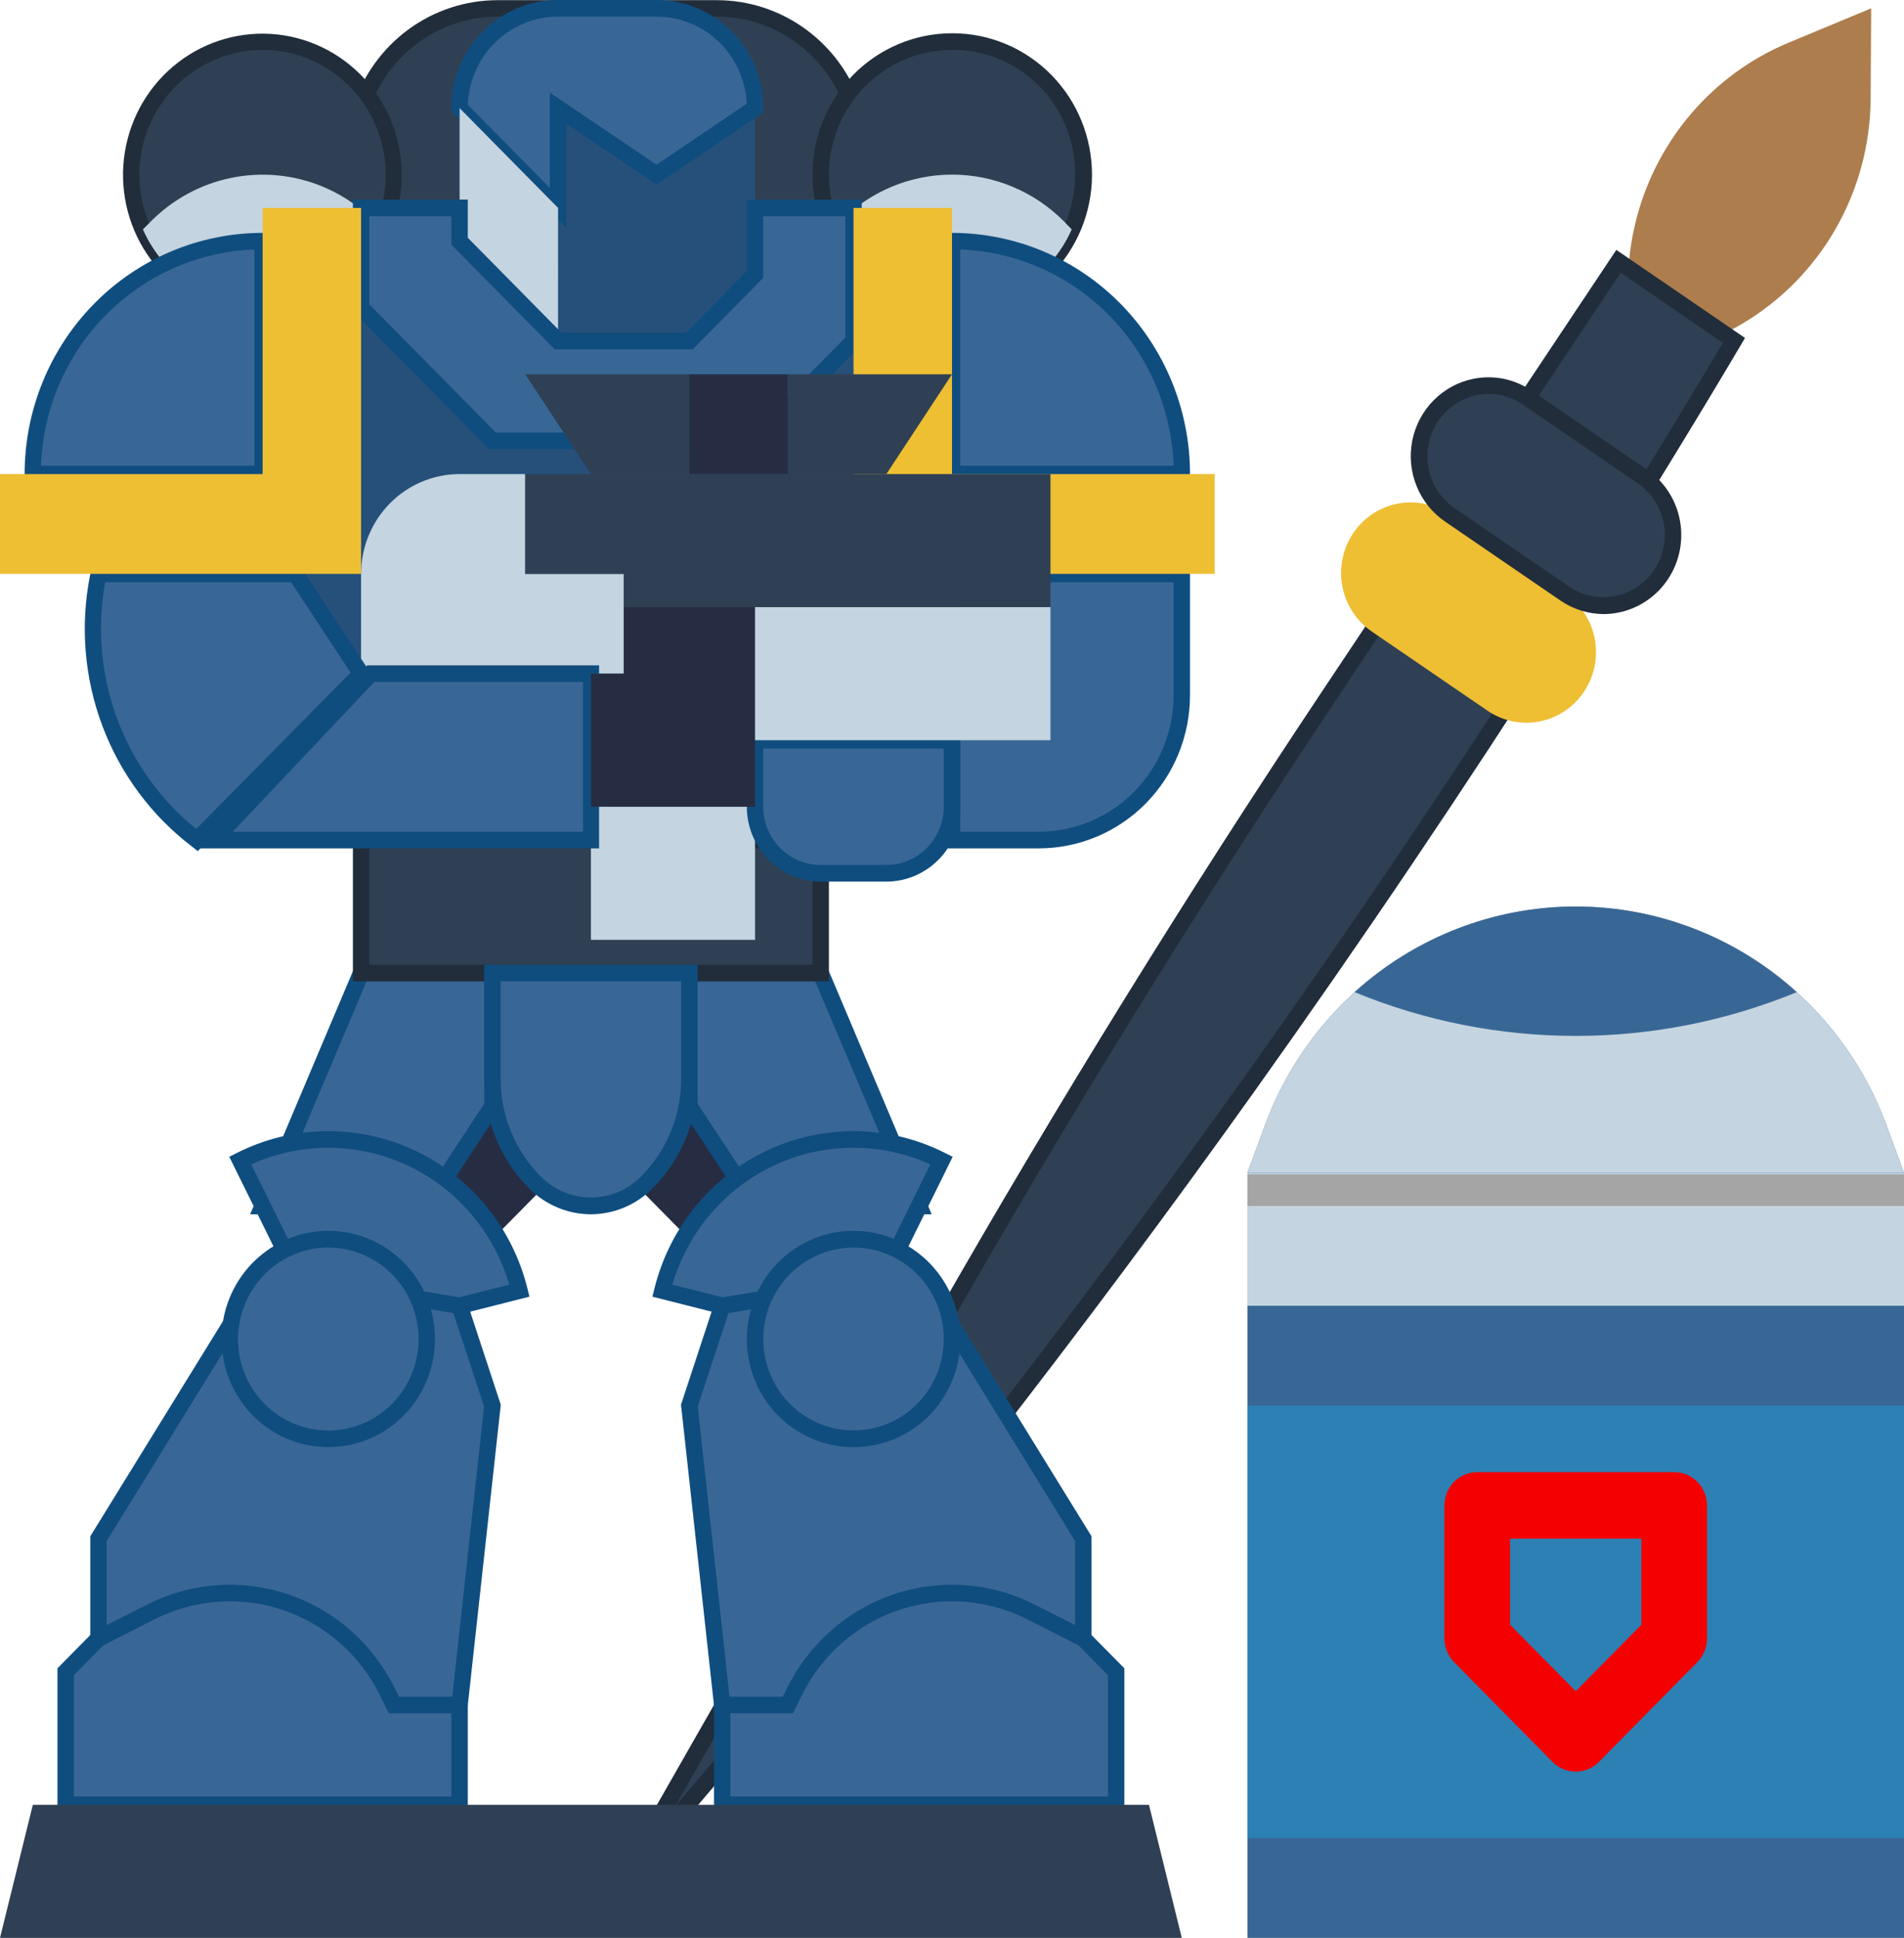<svg width="57" height="58" viewBox="0 0 57 58" fill="none" xmlns="http://www.w3.org/2000/svg">
<g clip-path="url(#clip0_34_668)">
<path d="M25.552 39.082H22.604L18.672 35.099H16.707L12.776 39.082H9.828L10.147 38.112L10.81 36.094L11.706 33.371L12.776 30.12H22.604L25.552 39.082Z" fill="#262D43"/>
<path d="M14.741 29.125V33.107L14.075 34.121L12.776 36.094H7.862L9.11 33.145L10.81 29.125H14.741Z" fill="#396795"/>
<path d="M12.907 36.343H7.489L10.646 28.875H14.987V33.182L12.907 36.343ZM8.235 35.846H12.645L14.496 33.033V29.373H10.974L8.235 35.846Z" fill="#0F4D7F"/>
<path d="M20.638 29.125V33.107L21.305 34.121L22.604 36.094H27.517L26.269 33.145L24.569 29.125H20.638Z" fill="#396795"/>
<path d="M27.891 36.343H22.473L20.392 33.182V28.875H24.733L27.891 36.343ZM22.735 35.846H27.144L24.405 29.373H20.884V33.033L22.735 35.846Z" fill="#0F4D7F"/>
<path d="M15.549 38.629L13.641 39.111L12.687 39.352C12.58 38.919 12.378 38.517 12.096 38.174C11.815 37.831 11.461 37.556 11.061 37.369C10.661 37.182 10.225 37.089 9.785 37.096C9.345 37.102 8.912 37.209 8.517 37.407L8.078 36.516L7.19 34.734C7.98 34.334 8.848 34.12 9.73 34.105C10.613 34.091 11.487 34.278 12.289 34.652C13.091 35.026 13.799 35.577 14.363 36.265C14.926 36.953 15.33 37.761 15.544 38.629H15.549Z" fill="#396795"/>
<path d="M13.143 40.165L12.207 39.218L12.371 39.174C12.187 38.64 11.843 38.176 11.387 37.847C10.932 37.518 10.387 37.341 9.828 37.339C9.409 37.339 8.997 37.439 8.624 37.629L8.403 37.741L6.864 34.622L7.084 34.511C7.907 34.094 8.812 33.87 9.731 33.855C10.651 33.84 11.562 34.034 12.398 34.424C13.234 34.813 13.973 35.388 14.56 36.105C15.147 36.823 15.568 37.665 15.791 38.569L15.85 38.809L12.989 39.533L13.143 40.165ZM9.828 36.841C10.498 36.841 11.151 37.054 11.694 37.452C12.238 37.849 12.645 38.409 12.856 39.053L15.246 38.449C15.017 37.668 14.626 36.944 14.098 36.328C13.571 35.712 12.921 35.217 12.189 34.877C11.458 34.536 10.664 34.357 9.859 34.352C9.054 34.348 8.258 34.517 7.523 34.85L8.624 37.08C9.006 36.923 9.415 36.842 9.828 36.841Z" fill="#0F4D7F"/>
<path d="M19.83 38.629L21.738 39.111L22.692 39.352C22.799 38.918 23.001 38.514 23.283 38.17C23.565 37.826 23.919 37.55 24.32 37.363C24.721 37.176 25.159 37.083 25.6 37.091C26.041 37.098 26.475 37.205 26.87 37.405L27.309 36.514L28.189 34.732C27.399 34.333 26.531 34.118 25.649 34.104C24.766 34.09 23.892 34.276 23.09 34.65C22.289 35.024 21.58 35.575 21.017 36.264C20.453 36.952 20.049 37.759 19.835 38.627L19.83 38.629Z" fill="#396795"/>
<path d="M22.238 40.165L22.394 39.533L19.532 38.809L19.591 38.569C19.814 37.665 20.235 36.823 20.822 36.105C21.41 35.388 22.148 34.813 22.984 34.424C23.82 34.034 24.731 33.84 25.651 33.855C26.571 33.87 27.476 34.094 28.298 34.511L28.52 34.622L26.98 37.741L26.759 37.629C26.384 37.438 25.971 37.339 25.552 37.339C24.991 37.34 24.445 37.516 23.988 37.845C23.531 38.174 23.186 38.639 23.001 39.174L23.165 39.218L22.238 40.165ZM20.133 38.449L22.523 39.053C22.735 38.409 23.141 37.849 23.685 37.452C24.228 37.054 24.881 36.841 25.552 36.841C25.963 36.842 26.37 36.923 26.751 37.08L27.851 34.85C27.116 34.517 26.32 34.348 25.515 34.352C24.71 34.357 23.916 34.536 23.185 34.877C22.454 35.217 21.803 35.712 21.276 36.328C20.749 36.944 20.358 37.668 20.128 38.449H20.133Z" fill="#0F4D7F"/>
<path d="M28.5 7.219H8.845V25.142H28.5V7.219Z" fill="#26507A"/>
<path d="M56.017 0.249L53.56 1.271C51.899 1.958 50.524 3.207 49.67 4.807C48.816 6.406 48.536 8.255 48.877 10.04L49.015 10.755L49.721 10.617C51.482 10.272 53.07 9.319 54.215 7.92C55.36 6.522 55.991 4.764 56.001 2.947L56.017 0.249Z" fill="#AD7D4D"/>
<path d="M51.909 10.183C51.241 11.305 50.566 12.426 49.883 13.548C48.812 15.304 47.724 17.049 46.619 18.782C43.655 23.429 40.575 27.995 37.377 32.482C32.224 39.7 26.78 46.694 21.046 53.461L18.672 56.258L28.203 39.565C31.849 33.182 35.71 26.936 39.785 20.827L42.847 16.235L46.286 11.091L48.46 7.831L51.909 10.183Z" fill="#2F4054"/>
<path d="M18.859 56.42L18.459 56.133L27.991 39.44C31.622 33.084 35.525 26.771 39.582 20.688L48.388 7.479L52.24 10.115L52.121 10.317C51.465 11.426 50.781 12.559 50.091 13.686C49.04 15.41 47.941 17.171 46.825 18.923C43.877 23.55 40.765 28.162 37.577 32.633C32.446 39.825 26.947 46.89 21.233 53.63L18.859 56.42ZM48.52 8.163L39.99 20.96C35.935 27.042 32.041 33.343 28.416 39.689L20.206 54.069L20.861 53.299C26.567 46.569 32.058 39.516 37.179 32.336C40.364 27.872 43.469 23.266 46.414 18.648C47.528 16.899 48.625 15.14 49.675 13.417C50.321 12.362 50.961 11.3 51.58 10.264L48.52 8.163Z" fill="#212D3A"/>
<path d="M40.503 15.97C40.656 15.739 40.853 15.541 41.082 15.387C41.311 15.233 41.568 15.127 41.837 15.075C42.107 15.022 42.385 15.024 42.654 15.08C42.923 15.136 43.178 15.245 43.405 15.402L46.861 17.767C47.319 18.08 47.636 18.566 47.741 19.116C47.846 19.666 47.732 20.236 47.422 20.7C47.113 21.164 46.634 21.485 46.091 21.592C45.548 21.698 44.985 21.582 44.527 21.268L41.071 18.904C40.612 18.59 40.294 18.106 40.188 17.556C40.081 17.006 40.194 16.435 40.503 15.97Z" fill="#EEBE33"/>
<path d="M42.837 12.47C43.146 12.006 43.625 11.685 44.168 11.579C44.711 11.472 45.273 11.589 45.731 11.902L49.187 14.267C49.631 14.586 49.934 15.069 50.031 15.612C50.128 16.155 50.012 16.715 49.707 17.172C49.402 17.629 48.933 17.947 48.4 18.058C47.866 18.169 47.311 18.065 46.853 17.767L43.405 15.402C43.178 15.247 42.983 15.049 42.831 14.818C42.679 14.586 42.574 14.327 42.521 14.055C42.468 13.783 42.469 13.503 42.523 13.23C42.577 12.959 42.684 12.7 42.837 12.47Z" fill="#2F4054"/>
<path d="M48.014 18.379C47.551 18.378 47.099 18.238 46.715 17.974L43.259 15.609C42.877 15.348 42.581 14.978 42.407 14.545C42.232 14.113 42.189 13.638 42.281 13.18C42.373 12.723 42.597 12.303 42.925 11.975C43.252 11.646 43.668 11.423 44.121 11.335C44.42 11.276 44.729 11.278 45.028 11.34C45.326 11.403 45.61 11.525 45.862 11.7L49.318 14.064C49.728 14.35 50.038 14.76 50.202 15.236C50.365 15.712 50.375 16.228 50.228 16.71C50.082 17.192 49.788 17.613 49.388 17.913C48.989 18.214 48.505 18.377 48.008 18.379H48.014ZM44.575 11.787C44.272 11.789 43.975 11.865 43.709 12.009C43.442 12.154 43.215 12.363 43.046 12.617C42.774 13.027 42.673 13.529 42.765 14.014C42.857 14.499 43.135 14.927 43.538 15.204L46.994 17.569C47.398 17.837 47.89 17.933 48.364 17.836C48.837 17.74 49.254 17.458 49.525 17.052C49.795 16.647 49.897 16.15 49.809 15.669C49.72 15.188 49.449 14.761 49.053 14.481L45.597 12.116C45.294 11.904 44.936 11.789 44.568 11.787H44.575Z" fill="#212D3A"/>
<path d="M10.81 25.142H24.569V29.124H10.81V25.142ZM14.905 0.249H21.457C22.363 0.248 23.246 0.536 23.981 1.072C24.716 1.608 25.265 2.365 25.552 3.236V8.215H10.81V3.236C11.097 2.365 11.646 1.608 12.381 1.072C13.116 0.536 13.999 0.248 14.905 0.249Z" fill="#2F4054"/>
<path d="M24.815 29.373H10.565V24.893H24.815V29.373ZM11.056 28.876H24.323V25.391H11.056V28.876ZM25.797 8.464H10.565V3.196L10.578 3.158C10.88 2.239 11.461 1.44 12.237 0.874C13.013 0.308 13.946 0.004 14.902 0.005H21.457C22.413 0.005 23.345 0.309 24.12 0.875C24.896 1.441 25.476 2.24 25.779 3.158L25.793 3.196L25.797 8.464ZM11.056 7.966H25.306V3.278C25.03 2.466 24.511 1.762 23.821 1.263C23.131 0.765 22.304 0.497 21.457 0.498H14.905C14.058 0.497 13.231 0.765 12.541 1.263C11.851 1.762 11.332 2.466 11.056 3.278V7.966Z" fill="#212D3A"/>
<path d="M13.759 51.03V54.017H1.966V50.034L2.948 49.039L6.879 44.06L12.776 45.056L13.759 51.03Z" fill="#396795"/>
<path d="M14.004 54.266H1.72V49.931L2.765 48.873L6.778 43.791L12.989 44.84L14.004 51.03V54.266ZM2.211 53.768H13.513V51.05L12.563 45.272L6.981 44.329L3.122 49.215L2.211 50.137V53.768Z" fill="#0F4D7F"/>
<path d="M21.621 51.03V54.017H33.414V50.034L32.431 49.039L28.5 44.06L22.603 45.056L21.621 51.03Z" fill="#396795"/>
<path d="M33.66 54.266H21.375V50.989L22.387 44.84L28.598 43.791L32.614 48.873L33.66 49.931V54.266ZM21.866 53.768H33.168V50.137L32.239 49.195L28.398 44.329L22.816 45.272L21.866 51.05V53.768Z" fill="#0F4D7F"/>
<path d="M27.517 38.086L32.431 46.051V49.039L30.859 48.242C29.608 47.608 28.159 47.504 26.832 47.952C25.505 48.4 24.408 49.364 23.783 50.632L23.586 51.03H21.621L20.638 42.069L21.621 39.081L27.517 38.086Z" fill="#396795"/>
<path d="M23.738 51.279H21.401L20.387 42.042L21.434 38.861L27.638 37.814L32.677 45.98V49.442L30.749 48.464C30.158 48.165 29.515 47.987 28.856 47.939C28.198 47.892 27.536 47.976 26.91 48.188C26.283 48.4 25.704 48.734 25.205 49.172C24.706 49.611 24.297 50.145 24.002 50.743L23.738 51.279ZM21.84 50.781H23.434L23.563 50.521C24.218 49.194 25.366 48.185 26.755 47.716C28.143 47.247 29.659 47.356 30.968 48.02L32.185 48.635V46.123L27.396 38.358L21.807 39.302L20.888 42.095L21.84 50.781Z" fill="#0F4D7F"/>
<path d="M22.604 40.077C22.604 40.87 22.914 41.629 23.467 42.189C24.02 42.75 24.77 43.064 25.552 43.064C26.334 43.064 27.084 42.75 27.637 42.189C28.189 41.629 28.5 40.87 28.5 40.077C28.499 39.91 28.486 39.744 28.459 39.579C28.346 38.903 28.006 38.287 27.497 37.835C26.988 37.382 26.341 37.121 25.665 37.095C24.988 37.069 24.323 37.28 23.782 37.691C23.241 38.103 22.856 38.691 22.692 39.357C22.674 39.432 22.658 39.506 22.645 39.583C22.618 39.746 22.604 39.911 22.604 40.077Z" fill="#396795"/>
<path d="M22.604 40.077C22.604 40.87 22.914 41.629 23.467 42.19C24.02 42.75 24.77 43.064 25.552 43.064C26.334 43.064 27.084 42.75 27.637 42.19C28.189 41.629 28.5 40.87 28.5 40.077C28.499 39.91 28.486 39.744 28.459 39.579C28.343 40.276 27.988 40.908 27.456 41.364C26.923 41.82 26.249 42.07 25.552 42.07C24.855 42.07 24.18 41.82 23.648 41.364C23.116 40.908 22.76 40.276 22.645 39.579C22.618 39.744 22.604 39.91 22.604 40.077Z" fill="#26507A"/>
<path d="M22.604 40.077C22.603 40.838 22.889 41.57 23.402 42.125C23.916 42.679 24.62 43.014 25.369 43.061C26.118 43.108 26.857 42.864 27.435 42.379C28.012 41.893 28.385 41.202 28.478 40.447C28.57 39.692 28.375 38.93 27.931 38.316C27.488 37.702 26.83 37.283 26.092 37.143C25.354 37.004 24.592 37.155 23.96 37.566C23.328 37.976 22.875 38.616 22.692 39.354C22.633 39.59 22.603 39.833 22.604 40.077Z" fill="#396795"/>
<path d="M25.552 43.313C25.387 43.314 25.223 43.301 25.06 43.275C24.307 43.157 23.621 42.769 23.125 42.183C22.63 41.596 22.357 40.849 22.358 40.077C22.358 39.219 22.694 38.396 23.293 37.789C23.892 37.182 24.704 36.841 25.552 36.841C26.181 36.841 26.796 37.029 27.32 37.381C27.844 37.733 28.255 38.234 28.5 38.821C28.706 39.313 28.787 39.849 28.738 40.382C28.689 40.914 28.51 41.425 28.218 41.871C27.926 42.316 27.53 42.68 27.064 42.932C26.599 43.184 26.079 43.315 25.552 43.313ZM25.552 37.339C24.949 37.34 24.364 37.545 23.89 37.92C23.415 38.296 23.078 38.822 22.931 39.413C22.878 39.631 22.851 39.853 22.851 40.077C22.851 40.618 23.01 41.147 23.307 41.597C23.604 42.047 24.026 42.397 24.519 42.604C25.013 42.811 25.556 42.865 26.08 42.759C26.603 42.654 27.084 42.393 27.462 42.01C27.84 41.627 28.097 41.14 28.201 40.609C28.305 40.078 28.251 39.528 28.047 39.028C27.842 38.528 27.496 38.101 27.052 37.8C26.608 37.499 26.086 37.339 25.552 37.339Z" fill="#0F4D7F"/>
<path d="M19.367 35.391C18.922 35.841 18.319 36.094 17.69 36.094C17.061 36.094 16.457 35.841 16.012 35.391C15.609 34.982 15.289 34.497 15.071 33.962C14.853 33.428 14.741 32.856 14.742 32.278V29.125H20.638V32.278C20.639 32.856 20.527 33.428 20.308 33.962C20.09 34.497 19.77 34.982 19.367 35.391Z" fill="#396795"/>
<path d="M17.69 36.343C16.996 36.341 16.331 36.062 15.839 35.567C15.411 35.136 15.072 34.623 14.842 34.059C14.611 33.494 14.493 32.889 14.496 32.278V28.875H20.884V32.278C20.885 32.888 20.767 33.492 20.537 34.056C20.306 34.62 19.968 35.132 19.541 35.562C19.049 36.059 18.384 36.34 17.69 36.343ZM14.987 29.373V32.278C14.986 32.822 15.091 33.362 15.297 33.865C15.502 34.369 15.805 34.826 16.186 35.21C16.585 35.613 17.126 35.84 17.69 35.84C18.253 35.84 18.794 35.613 19.193 35.21C19.575 34.826 19.877 34.369 20.083 33.865C20.288 33.362 20.394 32.822 20.392 32.278V29.373H14.987Z" fill="#0F4D7F"/>
<path d="M35.379 58H0L0.983 54.017H34.397L35.379 58Z" fill="#2F4054"/>
<path d="M35.379 17.176V20.805C35.38 21.375 35.269 21.939 35.054 22.465C34.839 22.991 34.524 23.469 34.126 23.872C33.729 24.275 33.257 24.594 32.737 24.812C32.218 25.03 31.662 25.142 31.099 25.142H28.5V17.176H35.379Z" fill="#396795"/>
<path d="M31.099 25.391H28.254V16.927H35.625V20.805C35.625 21.407 35.508 22.004 35.281 22.56C35.054 23.117 34.72 23.622 34.3 24.048C33.88 24.474 33.381 24.812 32.832 25.042C32.282 25.272 31.694 25.391 31.099 25.391ZM28.746 24.893H31.099C31.629 24.893 32.154 24.787 32.644 24.582C33.133 24.377 33.578 24.076 33.953 23.696C34.327 23.317 34.624 22.866 34.827 22.37C35.03 21.874 35.134 21.342 35.134 20.805V17.425H28.746V24.893Z" fill="#0F4D7F"/>
<path d="M32.431 5.227C32.426 6.141 32.109 7.025 31.534 7.729C30.958 8.433 30.16 8.913 29.275 9.088C28.39 9.262 27.472 9.121 26.678 8.688C25.884 8.255 25.262 7.557 24.919 6.712C24.575 5.867 24.531 4.927 24.794 4.053C25.057 3.179 25.611 2.424 26.361 1.917C27.111 1.41 28.011 1.181 28.909 1.27C29.806 1.36 30.646 1.761 31.284 2.406C31.649 2.777 31.938 3.217 32.135 3.701C32.332 4.185 32.432 4.704 32.431 5.227ZM11.793 5.227C11.793 6.126 11.493 6.998 10.942 7.702C10.391 8.406 9.621 8.901 8.757 9.105C7.893 9.31 6.987 9.213 6.185 8.829C5.382 8.446 4.732 7.799 4.339 6.993C3.945 6.188 3.832 5.271 4.018 4.393C4.204 3.514 4.678 2.725 5.362 2.153C6.047 1.582 6.902 1.262 7.789 1.245C8.675 1.228 9.542 1.516 10.247 2.061C10.727 2.433 11.117 2.912 11.385 3.461C11.653 4.01 11.793 4.615 11.793 5.227Z" fill="#2F4054"/>
<path d="M7.862 9.461C7.557 9.461 7.253 9.427 6.955 9.361C5.913 9.128 4.999 8.499 4.401 7.604C3.803 6.709 3.565 5.616 3.738 4.55C3.911 3.483 4.481 2.524 5.33 1.87C6.179 1.215 7.243 0.916 8.304 1.032C9.365 1.148 10.341 1.672 11.032 2.495C11.724 3.319 12.078 4.379 12.021 5.458C11.964 6.538 11.502 7.554 10.728 8.299C9.955 9.043 8.929 9.459 7.862 9.461ZM7.862 1.495C7.133 1.495 6.42 1.714 5.813 2.124C5.206 2.535 4.734 3.118 4.454 3.801C4.175 4.484 4.102 5.235 4.244 5.96C4.387 6.685 4.738 7.35 5.254 7.873C5.77 8.395 6.427 8.751 7.143 8.895C7.858 9.039 8.6 8.964 9.273 8.681C9.947 8.398 10.523 7.919 10.928 7.304C11.332 6.689 11.548 5.967 11.547 5.227C11.547 4.237 11.158 3.288 10.467 2.588C9.776 1.887 8.839 1.493 7.862 1.492V1.495ZM28.5 9.461C27.951 9.461 27.408 9.351 26.901 9.139C26.395 8.926 25.934 8.614 25.546 8.221C25.158 7.828 24.851 7.361 24.641 6.847C24.431 6.334 24.323 5.783 24.323 5.227C24.323 4.105 24.763 3.029 25.547 2.235C26.33 1.442 27.392 0.996 28.5 0.996H28.528C29.636 0.999 30.697 1.449 31.477 2.245C32.258 3.041 32.694 4.119 32.691 5.242C32.687 6.364 32.243 7.439 31.457 8.23C30.672 9.021 29.608 9.463 28.5 9.459V9.461ZM28.526 1.495H28.5C27.523 1.495 26.586 1.888 25.895 2.588C25.204 3.288 24.815 4.237 24.815 5.227C24.815 6.218 25.203 7.168 25.894 7.868C26.585 8.568 27.523 8.961 28.5 8.961C29.477 8.961 30.415 8.568 31.106 7.868C31.797 7.168 32.185 6.218 32.185 5.227C32.189 4.738 32.097 4.253 31.915 3.8C31.733 3.347 31.464 2.935 31.123 2.588C30.783 2.241 30.379 1.966 29.933 1.778C29.487 1.59 29.009 1.493 28.526 1.494V1.495Z" fill="#212D3A"/>
<path d="M32.084 6.867C31.773 7.566 31.269 8.159 30.634 8.576C29.998 8.992 29.257 9.213 28.5 9.213C27.743 9.213 27.002 8.992 26.367 8.576C25.731 8.159 25.227 7.566 24.916 6.867L25.146 6.635C26.036 5.733 27.244 5.226 28.503 5.226C29.763 5.226 30.97 5.733 31.861 6.635L32.084 6.867ZM11.446 6.867C11.135 7.566 10.631 8.159 9.996 8.576C9.36 8.992 8.619 9.213 7.862 9.213C7.105 9.213 6.364 8.992 5.729 8.576C5.093 8.159 4.589 7.566 4.278 6.867L4.508 6.635C5.172 5.963 6.017 5.506 6.937 5.32C7.858 5.135 8.811 5.229 9.679 5.593L9.828 5.659C10.345 5.897 10.815 6.228 11.217 6.635L11.446 6.867Z" fill="#C4D4E0"/>
<path d="M28.5 7.219C30.325 7.219 32.074 7.953 33.364 9.26C34.654 10.567 35.379 12.34 35.379 14.189H28.5V7.219Z" fill="#396795"/>
<path d="M35.625 14.438H28.254V6.97H28.5C30.39 6.97 32.202 7.731 33.538 9.084C34.874 10.438 35.625 12.274 35.625 14.189V14.438ZM28.746 13.94H35.134C35.074 12.243 34.381 10.632 33.196 9.431C32.011 8.23 30.421 7.529 28.746 7.468V13.94Z" fill="#0F4D7F"/>
<path d="M22.603 3.236V8.215L20.638 10.206H16.707V3.236H22.603Z" fill="#26507A"/>
<path d="M16.707 6.223V3.236L19.655 5.227L22.603 3.236C22.603 2.444 22.293 1.684 21.74 1.124C21.187 0.564 20.437 0.249 19.655 0.249H16.707C15.925 0.249 15.175 0.564 14.622 1.124C14.069 1.684 13.758 2.444 13.758 3.236L16.707 6.223Z" fill="#396795"/>
<path d="M16.953 6.824L13.513 3.339V3.236C13.513 2.378 13.849 1.555 14.448 0.948C15.047 0.341 15.86 0 16.707 0H19.655C20.502 0 21.315 0.341 21.914 0.948C22.513 1.555 22.849 2.378 22.849 3.236V3.369L19.655 5.526L16.953 3.701V6.824ZM14.004 3.135L16.461 5.624V2.771L19.655 4.929L22.355 3.103C22.321 2.401 22.022 1.738 21.52 1.253C21.017 0.768 20.349 0.497 19.655 0.498H16.707C16.007 0.497 15.335 0.772 14.831 1.264C14.327 1.756 14.031 2.426 14.006 3.135H14.004Z" fill="#0F4D7F"/>
<path d="M10.81 20.163V17.176C10.81 16.384 11.121 15.624 11.674 15.064C12.227 14.504 12.977 14.189 13.759 14.189H15.724V17.176H18.672V20.163H10.81ZM13.759 3.236V7.219L16.707 10.206V6.223L13.759 3.236Z" fill="#C4D4E0"/>
<path d="M22.604 24.146H17.69V28.129H22.604V24.146Z" fill="#C4D4E0"/>
<path d="M17.69 20.163V25.142H6.393L11.1 20.163H17.69Z" fill="#396795"/>
<path d="M17.935 25.391H5.815L10.992 19.914H17.935V25.391ZM6.969 24.893H17.452V20.412H11.205L6.969 24.893Z" fill="#0F4D7F"/>
<path d="M5.897 25.142C4.719 24.247 3.816 23.034 3.291 21.641C2.765 20.249 2.64 18.734 2.929 17.272L2.948 17.176H8.845L10.81 20.163L5.897 25.142Z" fill="#396795"/>
<path d="M5.92 25.474L5.756 25.344C4.542 24.422 3.61 23.17 3.068 21.734C2.526 20.297 2.397 18.735 2.694 17.227L2.753 16.93H8.978L11.128 20.198L5.92 25.474ZM3.15 17.425C2.901 18.791 3.023 20.199 3.503 21.5C3.983 22.801 4.803 23.945 5.875 24.81L10.494 20.13L8.714 17.425H3.15Z" fill="#0F4D7F"/>
<path d="M57 35.099V58H37.345V35.099L37.877 33.658C38.587 31.742 39.858 30.091 41.519 28.925C43.18 27.76 45.152 27.135 47.172 27.135C49.193 27.135 51.165 27.76 52.826 28.925C54.487 30.091 55.757 31.742 56.468 33.658L57 35.099Z" fill="#396795"/>
<path d="M22.604 22.154H28.5V24.146C28.5 24.674 28.293 25.181 27.924 25.554C27.556 25.927 27.056 26.137 26.535 26.137H24.569C24.048 26.137 23.548 25.927 23.179 25.554C22.811 25.181 22.604 24.674 22.604 24.146V22.154Z" fill="#396795"/>
<path d="M26.534 26.386H24.569C23.983 26.385 23.421 26.149 23.006 25.729C22.592 25.309 22.358 24.74 22.358 24.146V21.906H28.746V24.146C28.745 24.74 28.512 25.309 28.097 25.729C27.683 26.149 27.121 26.385 26.534 26.386ZM22.849 22.403V24.146C22.849 24.608 23.031 25.051 23.353 25.378C23.676 25.704 24.113 25.888 24.569 25.888H26.534C26.99 25.887 27.427 25.704 27.75 25.377C28.072 25.05 28.253 24.608 28.254 24.146V22.403H22.849Z" fill="#0F4D7F"/>
<path d="M10.81 6.223H13.759V7.219L16.707 10.206H20.638L22.603 8.215V6.223H25.552V10.206L22.603 13.193H14.741L10.81 9.21V6.223Z" fill="#396795"/>
<path d="M22.705 13.442H14.64L10.565 9.313V5.974H14.004V7.116L16.808 9.957H20.536L22.358 8.112V5.974H25.797V10.309L22.705 13.442ZM14.843 12.944H22.502L25.306 10.103V6.472H22.849V8.317L20.739 10.455H16.605L13.513 7.322V6.472H11.056V9.107L14.843 12.944Z" fill="#0F4D7F"/>
<path d="M7.862 14.189H0.983C0.983 12.34 1.707 10.567 2.998 9.26C4.288 7.953 6.037 7.219 7.862 7.219V14.189Z" fill="#396795"/>
<path d="M8.108 14.438H0.737V14.189C0.737 12.274 1.488 10.438 2.824 9.084C4.16 7.731 5.972 6.97 7.862 6.97H8.108V14.438ZM1.228 13.94H7.616V7.468C5.941 7.529 4.351 8.23 3.166 9.431C1.981 10.632 1.289 12.243 1.228 13.94Z" fill="#0F4D7F"/>
<path d="M57 35.099H37.345V39.081H57V35.099Z" fill="#C4D4E0"/>
<path d="M57 42.069H37.345V55.013H57V42.069Z" fill="#2D80B3"/>
<path d="M57 35.099H37.345L37.877 33.658C38.587 31.742 39.858 30.091 41.519 28.925C43.18 27.76 45.152 27.135 47.172 27.135C49.193 27.135 51.165 27.76 52.826 28.925C54.487 30.091 55.757 31.742 56.468 33.658L57 35.099Z" fill="#C4D4E0"/>
<path d="M53.79 29.694C49.546 31.441 44.797 31.441 40.553 29.694C42.373 28.044 44.73 27.131 47.172 27.131C49.614 27.131 51.97 28.044 53.79 29.694Z" fill="#396795"/>
<path d="M57 35.147H37.345V36.094H57V35.147Z" fill="#A5A5A5"/>
<path d="M49.138 48.627L47.172 50.618L45.207 48.627V46.051H49.138V48.627ZM50.121 44.06H44.224C43.964 44.06 43.714 44.165 43.529 44.352C43.345 44.538 43.242 44.792 43.242 45.056V49.039C43.241 49.169 43.266 49.299 43.316 49.42C43.365 49.541 43.437 49.651 43.528 49.744L46.476 52.731C46.568 52.824 46.676 52.898 46.796 52.948C46.915 52.998 47.043 53.024 47.172 53.024C47.302 53.024 47.43 52.998 47.549 52.948C47.669 52.898 47.777 52.824 47.869 52.731L50.817 49.744C50.908 49.651 50.98 49.541 51.029 49.42C51.079 49.299 51.104 49.169 51.103 49.039V45.056C51.103 44.792 51 44.538 50.816 44.352C50.631 44.165 50.381 44.06 50.121 44.06Z" fill="#F40000"/>
<path d="M7.862 38.086L2.948 46.051V49.039L4.521 48.242C5.772 47.608 7.22 47.504 8.547 47.952C9.874 48.4 10.971 49.364 11.597 50.632L11.793 51.03H13.759L14.741 42.069L13.759 39.081L7.862 38.086Z" fill="#396795"/>
<path d="M13.978 51.279H11.641L11.377 50.743C11.082 50.145 10.673 49.611 10.174 49.172C9.675 48.734 9.096 48.4 8.47 48.188C7.843 47.976 7.182 47.892 6.523 47.939C5.864 47.987 5.221 48.165 4.63 48.464L2.703 49.442V45.98L7.741 37.814L13.945 38.861L14.992 42.042L13.978 51.279ZM11.945 50.781H13.539L14.491 42.095L13.572 39.302L7.983 38.358L3.194 46.123V48.635L4.411 48.02C5.72 47.356 7.236 47.247 8.625 47.716C10.013 48.185 11.161 49.194 11.816 50.521L11.945 50.781Z" fill="#0F4D7F"/>
<path d="M12.776 40.077C12.776 40.87 12.465 41.629 11.912 42.189C11.36 42.75 10.61 43.064 9.828 43.064C9.046 43.064 8.296 42.75 7.743 42.189C7.19 41.629 6.879 40.87 6.879 40.077C6.88 39.91 6.894 39.744 6.92 39.579C7.034 38.903 7.374 38.287 7.882 37.835C8.391 37.382 9.038 37.121 9.715 37.095C10.391 37.069 11.056 37.28 11.597 37.691C12.139 38.103 12.524 38.691 12.688 39.357C12.706 39.432 12.722 39.506 12.735 39.583C12.761 39.746 12.775 39.911 12.776 40.077Z" fill="#396795"/>
<path d="M9.828 43.312C9.408 43.312 8.993 43.229 8.605 43.067C8.217 42.904 7.865 42.666 7.568 42.366C7.271 42.065 7.036 41.709 6.876 41.316C6.715 40.923 6.633 40.502 6.634 40.077C6.634 39.895 6.648 39.714 6.678 39.535C6.805 38.781 7.191 38.098 7.767 37.605C8.343 37.112 9.073 36.842 9.828 36.841C10.54 36.841 11.232 37.083 11.793 37.527C12.354 37.971 12.753 38.592 12.927 39.292C12.948 39.38 12.964 39.458 12.977 39.54C13.055 40.004 13.031 40.479 12.909 40.933C12.786 41.386 12.567 41.808 12.267 42.167C11.967 42.526 11.594 42.815 11.172 43.012C10.751 43.21 10.292 43.312 9.828 43.312ZM9.828 37.337C9.409 37.337 8.997 37.437 8.624 37.628C8.244 37.821 7.914 38.101 7.66 38.447C7.407 38.793 7.238 39.195 7.166 39.619C7.14 39.77 7.126 39.924 7.125 40.077C7.125 40.803 7.41 41.5 7.917 42.013C8.423 42.527 9.111 42.815 9.828 42.815C10.544 42.815 11.232 42.527 11.739 42.013C12.245 41.5 12.53 40.803 12.53 40.077C12.53 39.924 12.517 39.772 12.492 39.621C12.481 39.55 12.466 39.481 12.45 39.413C12.303 38.822 11.966 38.296 11.491 37.92C11.016 37.545 10.431 37.34 9.829 37.339L9.828 37.337Z" fill="#0F4D7F"/>
<path d="M7.862 6.223H10.81V17.176H0V14.189H7.862V6.223Z" fill="#EEBE33"/>
<path d="M28.5 6.223H25.552V17.176H36.362V14.189H28.5V6.223Z" fill="#EEBE33"/>
<path d="M15.724 14.189H31.448V18.172H18.672V17.176H15.724V14.189Z" fill="#2F4054"/>
<path d="M22.604 18.172V24.146H17.69V20.163H18.672V18.172H22.604Z" fill="#262D43"/>
<path d="M17.69 14.189H20.638V11.202H15.724L17.69 14.189ZM26.535 14.189H23.586V11.202H28.5L26.535 14.189Z" fill="#2F4054"/>
<path d="M23.586 11.202H20.638V14.189H23.586V11.202Z" fill="#262D43"/>
<path d="M31.448 18.172H22.604V22.154H31.448V18.172Z" fill="#C4D4E0"/>
</g>
<defs>
<clipPath id="clip0_34_668">
<rect width="57" height="58" fill="white"/>
</clipPath>
</defs>
</svg>
